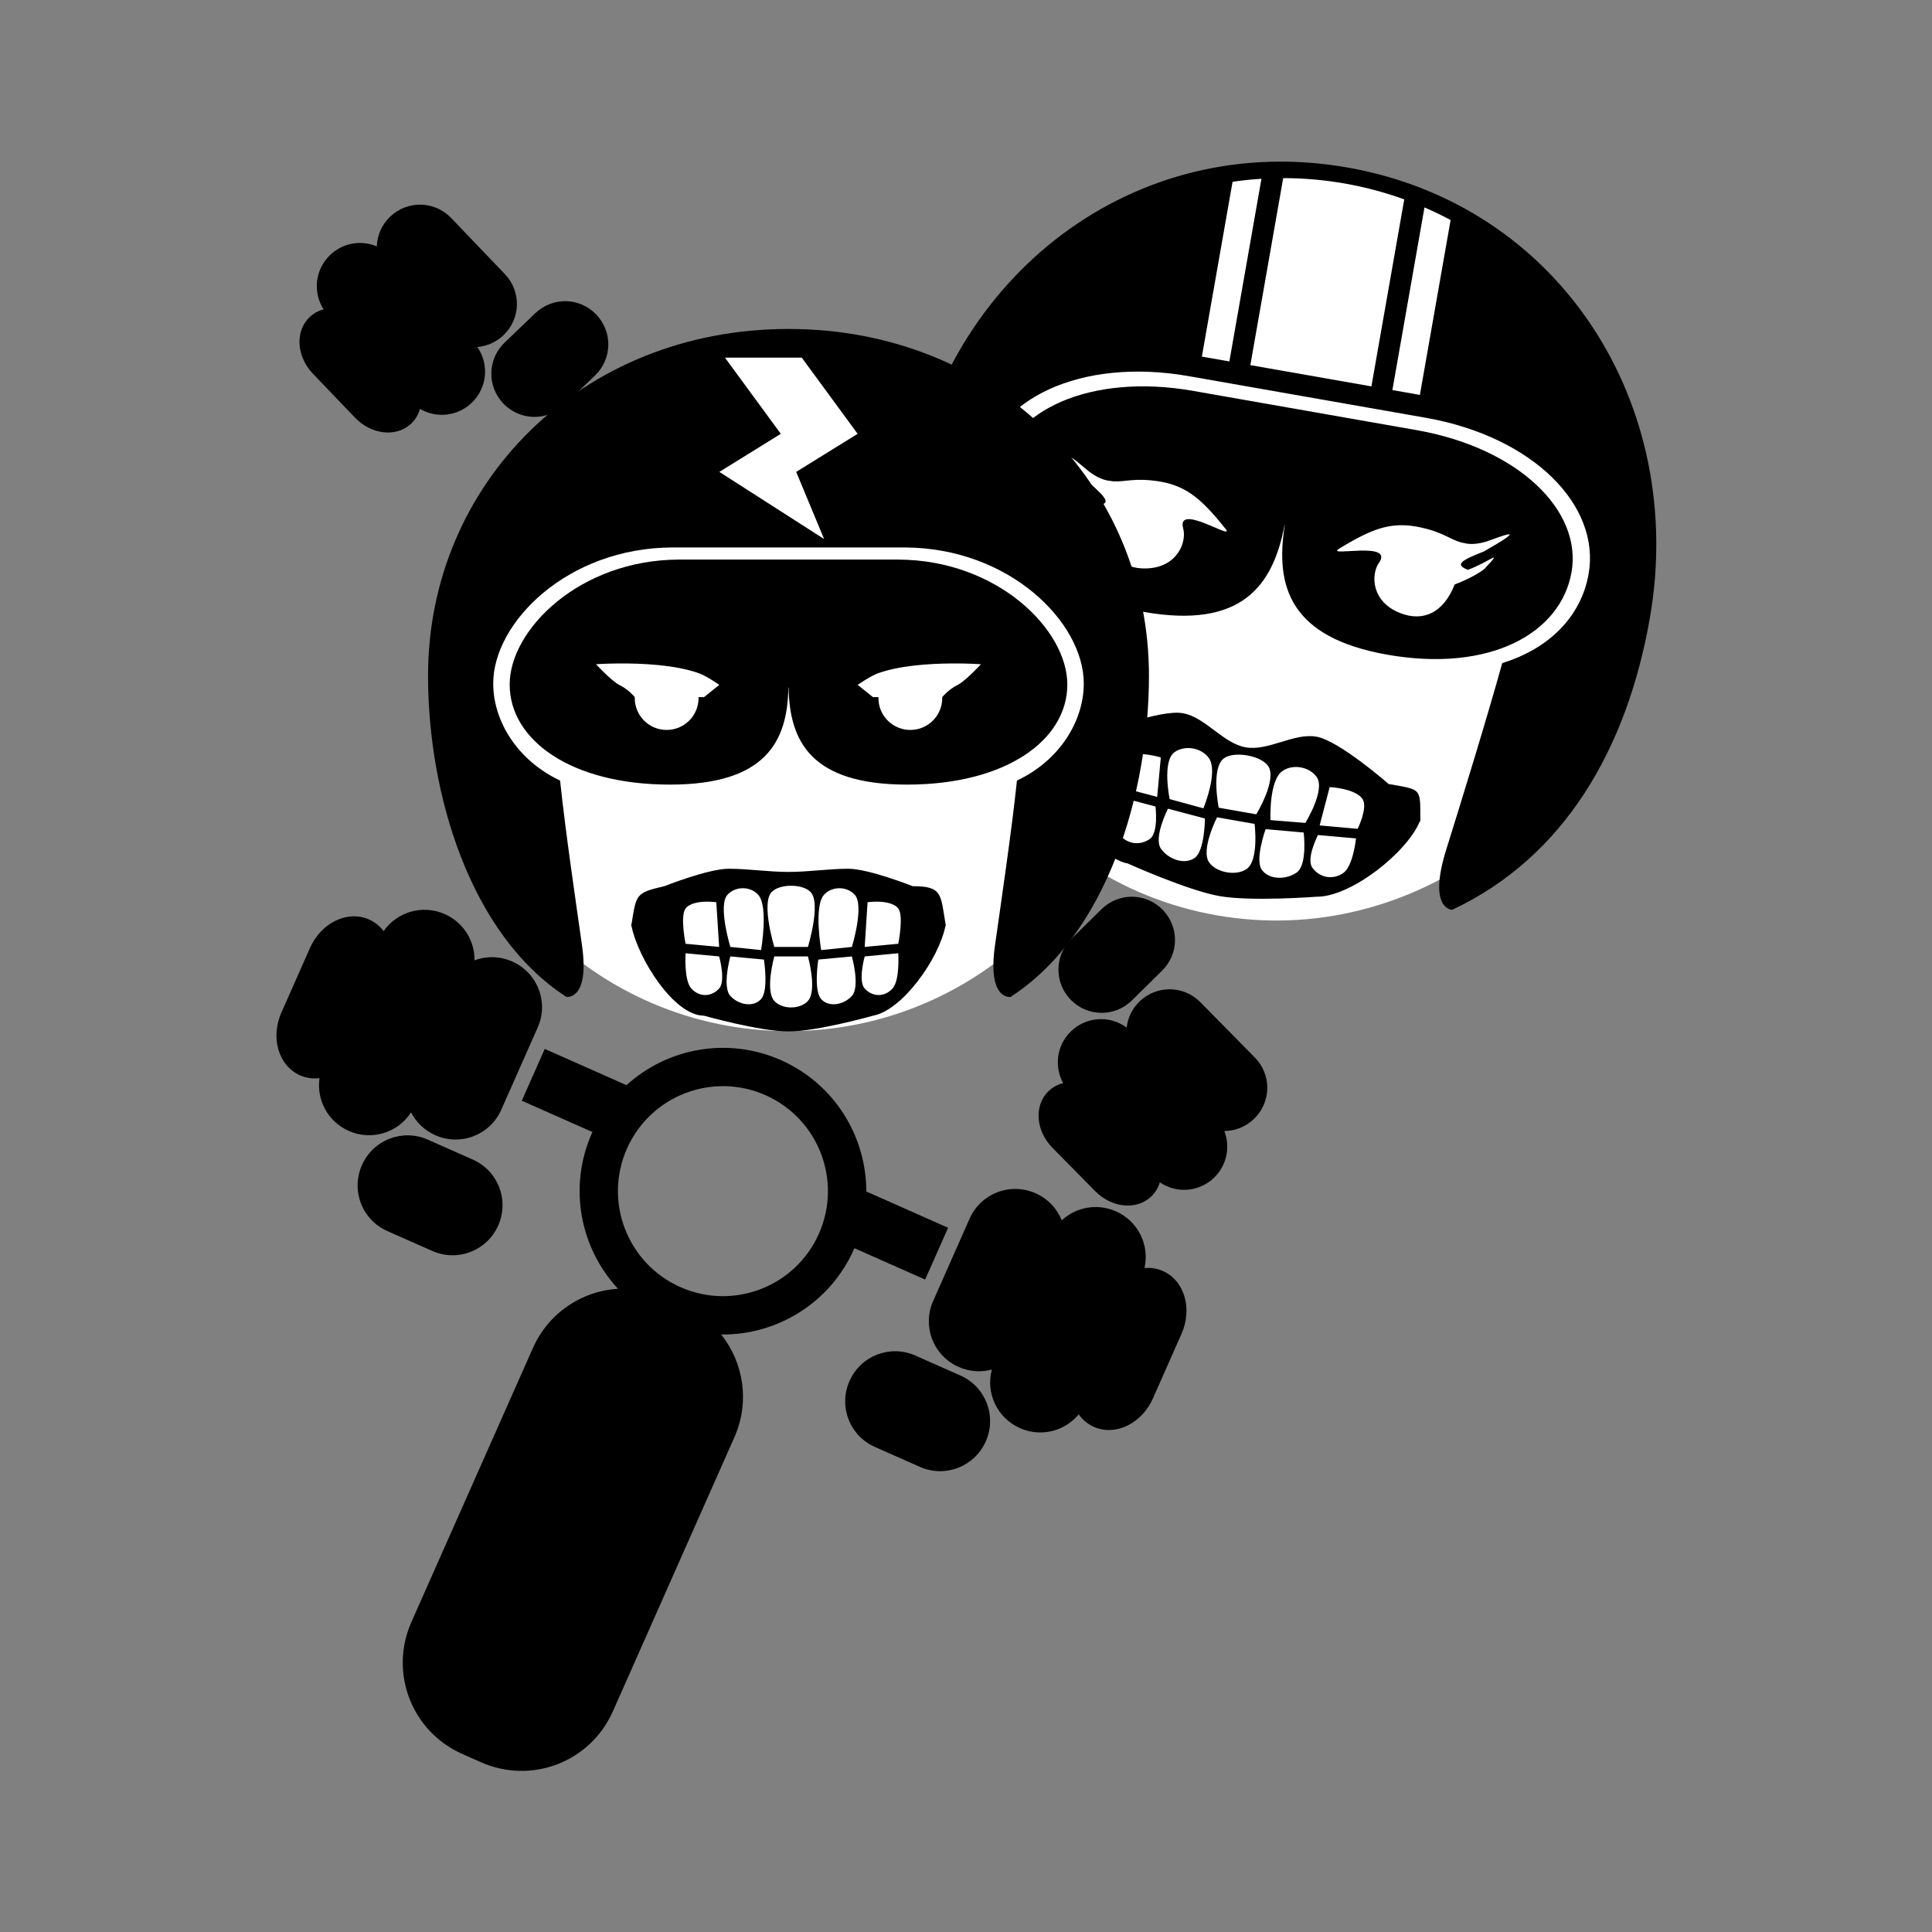 <svg:svg xmlns:dc="http://purl.org/dc/elements/1.1/" xmlns:ns1="http://sodipodi.sourceforge.net/DTD/sodipodi-0.dtd" xmlns:ns2="http://www.inkscape.org/namespaces/inkscape" xmlns:ns4="http://creativecommons.org/ns#" xmlns:rdf="http://www.w3.org/1999/02/22-rdf-syntax-ns#" xmlns:svg="http://www.w3.org/2000/svg" height="1029.103" id="svg2" version="1.1" viewBox="-142.504 11.629 1029.103 1029.103" width="1029.103" ns1:docname="motards.svg" ns2:version="0.48.3.1 r9886">
  <svg:rect x="-142.504" y="11.629" width="1029.103" height="1029.103" fill="#808080" stroke="none"/>
  <svg:title id="title3116">Motards</svg:title>
  <svg:defs id="defs4" />
  <ns1:namedview bordercolor="#666666" borderopacity="1.0" id="base" pagecolor="#ffffff" showgrid="false" showguides="true" ns2:current-layer="capa1" ns2:cx="707.47429" ns2:cy="526.18109" ns2:document-units="px" ns2:guide-bbox="true" ns2:pageopacity="0.0" ns2:pageshadow="2" ns2:window-height="712" ns2:window-maximized="1" ns2:window-width="1366" ns2:window-x="0" ns2:window-y="27" ns2:zoom="0.46656941" />
  <svg:g id="capa1" ns2:groupmode="layer" ns2:label="Capa 1">
    <svg:g id="g3122" transform="translate(-1.646,11.627)">
      <svg:g id="g3071" transform="matrix(0.985,0.173,-0.173,0.985,-530.384,-389.154)">
        <svg:path d="m 1142.062,472.649 c 0,101.067 -81.931,182.997 -182.997,182.997 -101.067,0 -182.997,-81.931 -182.997,-182.997 0,-101.067 81.931,-182.997 182.997,-182.997 101.067,0 182.997,81.931 182.997,182.997 z" id="path3069" style="fill:#ffffff;fill-opacity:1;stroke:none" transform="matrix(1.047,0,0,1.099,169.349,-36.609)" ns1:cx="959.06519" ns1:cy="472.64871" ns1:rx="182.99712" ns1:ry="182.99712" ns1:type="arc" />
        <svg:g id="g3065">
          <svg:path d="m 1173.236,279.604 c -115.311,0 -200.121,93.486 -200.121,208.796 0,70.713 23.048,133.192 76.833,170.961 0,0 12.972,2.247 8.648,-31.052 -3.204,-24.676 -9.241,-72.61 -12.161,-102.993 -23.741,-12.127 -37.133,-32.101 -37.133,-54.699 0,-36.869 41.323,-66.777 99.507,-66.941 l 0.486,0 127.91,0 0.486,0 c 58.184,0.165 99.507,30.072 99.507,66.941 0,22.591 -13.376,42.571 -37.106,54.699 -2.92,30.383 -8.984,78.317 -12.188,102.993 -4.324,33.299 8.648,31.052 8.648,31.052 53.785,-37.77 76.832,-100.248 76.832,-170.961 0,-115.311 -84.838,-208.796 -200.148,-208.796 z m -60.834,131.396 c -54.94,0.148 -93.966,27.056 -93.966,60.239 0,33.275 33.817,60.266 88.967,60.266 52.871,0 65.291,-25.565 65.779,-58.428 l 0.135,0 c 0.488,32.863 12.908,58.428 65.779,58.428 55.15,0 88.967,-26.991 88.967,-60.266 0,-33.183 -39.027,-60.091 -93.966,-60.239 l -0.459,0 -120.776,0 -0.459,0 z m -57.915,46.132 c 1.105,-0.322 9.227,4.769 11.486,5.919 6.87,3.496 11.296,2.811 11.296,2.811 6.136,0.173 10.266,-3.074 21.215,-4 18.102,-1.53 27.627,3.993 44.402,18.81 5.099,5.071 -28.693,-9.621 -22.566,3.432 3.167,6.747 0.58,21.067 -15.756,24.377 -12.765,2.586 -22.695,-3.91 -25.971,-20.026 0,0 -9.555,-5.602 -14.107,-10.837 -8.85,-13.422 -1.707,-3.871 8.567,1.946 6.938,-1.451 5.386,-3.79 -6.81,-11.161 -9.977,-8.285 -12.512,-11.049 -11.756,-11.27 z m 237.308,0 c 1.334,-0.163 -0.795,2.348 -11.54,11.27 -12.197,7.372 -13.748,9.71 -6.81,11.161 10.274,-5.817 17.417,-15.368 8.567,-1.946 -4.552,5.235 -14.107,10.837 -14.107,10.837 -3.276,16.116 -13.207,22.612 -25.971,20.026 -16.335,-3.31 -18.923,-17.629 -15.756,-24.377 6.127,-13.053 -27.665,1.639 -22.566,-3.432 16.776,-14.817 26.301,-20.339 44.402,-18.81 10.948,0.925 15.079,4.173 21.215,4 0,0 4.427,0.685 11.296,-2.811 2.139,-1.089 9.555,-5.708 11.27,-5.919 z m -154.692,123.91 c -12.317,0 -42.24,18.188 -42.24,18.188 -17.546,3.676 -16.844,-0.789 -19.837,15.621 l -0.189,0 c 0.028,0.15 0.078,0.307 0.108,0.459 -0.035,0.197 -0.071,0.311 -0.108,0.513 l 0.189,0 c 3.952,17.922 29.132,49.132 47.132,49.132 0,0 33.828,8.648 51.105,8.648 17.277,0 51.105,-8.648 51.105,-8.648 17.747,-3.003 43.151,-31.21 47.105,-49.132 l 0.216,0 c -0.038,-0.207 -0.072,-0.339 -0.108,-0.54 0.029,-0.143 0.082,-0.291 0.108,-0.432 l -0.162,0 c -2.984,-16.599 -1.925,-15.621 -19.864,-15.621 0,0 -29.923,-18.188 -42.24,-18.188 -12.317,0 -23.843,12.107 -36.16,12.107 -12.317,0 -23.843,-12.107 -36.16,-12.107 z m 37.727,16.215 c 4.74,0 9.501,1.177 11.891,3.567 6.24,6.24 -1.73,26.485 -1.73,26.485 l -20.296,0 c 0,0 -7.969,-20.245 -1.73,-26.485 2.39,-2.39 7.124,-3.567 11.864,-3.567 z m -29.133,1.351 c 3.442,0 6.88,1.204 9.27,3.594 6.327,6.327 1.73,26.836 1.73,26.836 l -18.539,-1.73 c 0,0 -7.649,-19.187 -1.73,-25.106 2.39,-2.39 5.827,-3.594 9.27,-3.594 z m 58.293,0 c 3.442,0 6.88,1.204 9.27,3.594 5.919,5.919 -1.73,25.106 -1.73,25.106 l -18.539,1.73 c 0,0 -4.597,-20.509 1.73,-26.836 2.39,-2.39 5.827,-3.594 9.27,-3.594 z m -80.427,7.378 c 3.412,-0.055 6.108,0.297 6.108,0.297 l 1.73,21.026 -20.269,-1.73 c 0,0 -3.406,-11.801 0,-15.837 2.488,-2.948 8.044,-3.685 12.432,-3.756 z m 102.128,0 c 4.522,-0.06 11.076,0.484 13.837,3.756 3.405,4.036 0,15.837 0,15.837 l -20.269,1.73 1.73,-21.026 c 0,0 1.989,-0.261 4.702,-0.297 z m -114.56,24.782 20.269,1.73 c 0,0 4.142,13.425 0,17.566 -4.78,4.78 -12.03,4.78 -16.81,0 -4.549,-4.549 -3.459,-19.296 -3.459,-19.296 z m 128.397,0 c 0,0 1.09,14.746 -3.459,19.296 -4.775,4.775 -12.035,4.775 -16.81,0 -4.142,-4.142 0,-17.566 0,-17.566 l 20.269,-1.73 z m -101.371,1.73 20.269,1.73 c 0,0 2.966,16.951 -1.73,21.647 -4.78,4.78 -13.759,3.05 -18.539,-1.73 -5.104,-5.104 0,-21.647 0,-21.647 z m 26.539,0 20.296,0 c 0,0 5.745,18.632 0,24.377 -4.78,4.78 -15.516,4.78 -20.296,0 -5.745,-5.745 0,-24.377 0,-24.377 z m 46.835,0 c 0,0 5.104,16.543 0,21.647 -4.78,4.78 -13.759,6.51 -18.539,1.73 -4.696,-4.696 -1.73,-21.647 -1.73,-21.647 l 20.269,-1.73 z" id="path2985-1" style="fill:#000000;fill-opacity:1;stroke:none" ns2:connector-curvature="0" />
          <svg:path d="m 1173.25,288.25 c -11.172,0 -22.112,0.978 -32.75,2.844 l 0,101.125 65.469,0 0,-101.125 c -10.628,-1.862 -21.557,-2.844 -32.719,-2.844 z m -44.094,5.188 c -5.041,1.21 -10.001,2.644 -14.875,4.25 l 0,94.531 14.875,0 0,-98.781 z m 88.156,0 0,98.781 14.875,0 0,-94.562 c -4.872,-1.604 -9.837,-3.011 -14.875,-4.219 z" id="rect3050" style="fill:#ffffff;fill-opacity:1;stroke:none" ns2:connector-curvature="0" />
        </svg:g>
      </svg:g>
      <svg:g id="g3144" transform="matrix(0.998,0.063,-0.063,0.998,37.124,-14.31)">
        <svg:path d="M 274.052,562.89 C 244.788,552.065 213.143,560.308 192.736,581.355 l -44.667,-16.522 -10.47,28.306 38.599,14.278 c -0.074,0.194 -0.143,0.388 -0.216,0.583 -10.924,29.532 -2.415,61.483 19.061,81.867 -19.057,2.4 -36.097,15.069 -43.246,34.396 L 96.42,873.971 c -10.236,27.672 3.783,58.195 31.455,68.431 l 10.22,3.78 c 27.672,10.236 58.18,-3.817 68.415,-31.489 l 55.377,-149.709 c 7.149,-19.327 2.455,-40.035 -10.452,-54.259 29.563,-1.51 56.804,-20.241 67.725,-49.765 0.072,-0.195 0.145,-0.387 0.216,-0.583 l 38.647,14.296 10.47,-28.306 -44.692,-16.531 c -8.3e-4,-0.004 -0.024,-0.006 -0.024,-0.009 -1.801,-29.256 -20.465,-56.114 -49.725,-66.937 z m -7.076,19.129 c 28.965,10.714 43.745,42.89 33.031,71.856 -10.714,28.965 -42.866,43.754 -71.832,33.04 -28.965,-10.714 -43.778,-42.875 -33.064,-71.841 10.714,-28.965 42.899,-43.769 71.865,-33.055 z" id="rect3034" style="fill:#000000;fill-opacity:1;stroke:none" ns2:connector-curvature="0" />
        <svg:g id="g3076" transform="matrix(0.777,0.287,-0.287,0.777,133.688,54.151)">
          <svg:path d="m 136.016,519.098 c -15.671,0 -28.638,11.107 -31.531,25.906 -3.519,-1.941 -7.469,-3.031 -11.625,-3.031 -15.118,0 -27.281,14.345 -27.281,32.156 l 0,45.281 c 0,17.811 12.163,32.156 27.281,32.156 4.393,0 8.55,-1.22 12.219,-3.375 3.802,13.518 16.172,23.375 30.938,23.375 16.109,0 29.392,-11.706 31.781,-27.125 5.517,4.46 12.54,7.125 20.219,7.125 17.811,0 32.156,-14.345 32.156,-32.156 l 0,-57.875 c 0,-17.811 -14.345,-32.125 -32.156,-32.125 -8.76,0 -16.681,3.449 -22.469,9.094 -4.919,-11.43 -16.258,-19.406 -29.531,-19.406 z m 48.781,137.031 c -17.811,0 -32.125,14.314 -32.125,32.125 0,17.811 14.314,32.156 32.125,32.156 l 31.594,0 c 17.811,0 32.125,-14.345 32.125,-32.156 0,-17.811 -14.314,-32.125 -32.125,-32.125 l -31.594,0 z" id="rect3043" style="fill:#000000;fill-opacity:1;stroke:none" ns2:connector-curvature="0" />
          <svg:path d="m 608.078,519.098 c 15.671,0 28.638,11.107 31.531,25.906 3.519,-1.941 7.469,-3.031 11.625,-3.031 15.118,0 27.281,14.345 27.281,32.156 l 0,45.281 c 0,17.811 -12.163,32.156 -27.281,32.156 -4.393,0 -8.55,-1.22 -12.219,-3.375 -3.802,13.518 -16.172,23.375 -30.938,23.375 -16.109,0 -29.392,-11.706 -31.781,-27.125 -5.517,4.46 -12.54,7.125 -20.219,7.125 -17.811,0 -32.156,-14.345 -32.156,-32.156 l 0,-57.875 c 0,-17.811 14.345,-32.125 32.156,-32.125 8.76,0 16.681,3.449 22.469,9.094 4.919,-11.43 16.258,-19.406 29.531,-19.406 z m -48.781,137.031 c 17.811,0 32.125,14.314 32.125,32.125 0,17.811 -14.314,32.156 -32.125,32.156 l -31.594,0 c -17.811,0 -32.125,-14.345 -32.125,-32.156 0,-17.811 14.314,-32.125 32.125,-32.125 l 31.594,0 z" id="path3054" style="fill:#000000;fill-opacity:1;stroke:none" ns2:connector-curvature="0" />
        </svg:g>
      </svg:g>
      <svg:path d="m 34.994,135.818 c -8.094,7.75 -9.298,19.899 -3.473,28.973 -2.777,0.738 -5.357,2.128 -7.503,4.184 -7.808,7.477 -6.996,20.901 1.813,30.1 l 22.393,23.387 c 8.808,9.199 22.185,10.593 29.993,3.116 2.269,-2.173 3.812,-4.858 4.642,-7.786 8.648,5.101 19.912,4.075 27.538,-3.227 8.32,-7.966 9.391,-20.582 3,-29.726 5.055,-0.425 10,-2.522 13.966,-6.319 9.199,-8.808 9.513,-23.312 0.705,-32.51 L 99.446,116.117 c -8.808,-9.199 -23.296,-9.497 -32.495,-0.689 -4.524,4.332 -6.91,10.031 -7.107,15.808 -8.193,-3.471 -17.994,-1.983 -24.849,4.582 z m 92.962,46.649 c -9.199,8.808 -9.513,23.28 -0.705,32.479 8.808,9.199 23.295,9.529 32.494,0.721 l 16.317,-15.624 c 9.199,-8.808 9.497,-23.296 0.689,-32.495 -8.808,-9.199 -23.28,-9.513 -32.479,-0.705 l -16.317,15.624 z" id="rect3043-0" style="fill:#000000;fill-opacity:1;stroke:none" ns2:connector-curvature="0" />
      <svg:path d="m 505.99,627.155 c -7.982,7.865 -20.161,8.716 -29.062,2.631 -0.818,2.755 -2.283,5.293 -4.399,7.379 -7.7,7.588 -21.095,6.386 -30.034,-2.685 L 419.768,611.416 c -8.939,-9.071 -9.944,-22.483 -2.244,-30.07 2.238,-2.205 4.967,-3.67 7.917,-4.414 -4.848,-8.793 -3.495,-20.022 4.025,-27.433 8.205,-8.085 20.846,-8.79 29.801,-2.136 0.572,-5.041 2.811,-9.923 6.722,-13.777 9.071,-8.939 23.578,-8.833 32.517,0.239 l 29.048,29.477 c 8.939,9.072 8.817,23.562 -0.254,32.501 -4.462,4.397 -10.227,6.616 -16.008,6.645 3.231,8.29 1.46,18.044 -5.301,24.706 z M 462.06,532.878 c -9.071,8.939 -23.546,8.833 -32.486,-0.238 -8.939,-9.071 -8.849,-23.562 0.223,-32.502 l 16.091,-15.857 c 9.071,-8.939 23.562,-8.817 32.501,0.254 8.939,9.071 8.833,23.546 -0.238,32.486 L 462.06,532.878 z" id="path3054-0" style="fill:#000000;fill-opacity:1;stroke:none" ns2:connector-curvature="0" />
      <svg:g id="g3117" transform="translate(-776.664,-171.19)">
        <svg:path d="m 1142.381,432.947 c 0,82.86 -67.171,150.031 -150.031,150.031 -82.86,0 -150.031,-67.171 -150.031,-150.031 0,-82.86 67.171,-150.031 150.031,-150.031 82.86,0 150.031,67.171 150.031,150.031 z" id="path3112" style="fill:#ffffff;fill-opacity:1;stroke:none" transform="matrix(1.237,0,0,1.245,-171.667,-5.373)" ns1:cx="992.34967" ns1:cy="432.94739" ns1:rx="150.03127" ns1:ry="150.03127" ns1:type="arc" />
        <svg:path d="m 1055.793,346.419 c -110.624,0 -191.987,82.691 -191.987,184.676 0,62.541 22.111,137.711 73.71,171.116 0,0 12.445,1.994 8.297,-27.456 -3.074,-21.824 -8.865,-60.916 -11.667,-87.788 -22.776,-10.726 -35.623,-31.712 -35.623,-51.698 0,-32.609 39.643,-72.319 95.462,-72.465 l 0.467,0 122.711,0 0.467,0 c 55.819,0.146 95.462,39.856 95.462,72.465 0,19.981 -12.832,40.971 -35.597,51.698 -2.802,26.871 -8.619,65.963 -11.693,87.788 -4.148,29.451 8.297,27.456 8.297,27.456 51.599,-33.405 73.71,-108.575 73.71,-171.116 0,-101.985 -81.389,-184.676 -192.013,-184.676 z m -58.361,122.841 c -52.706,0.131 -90.147,37.205 -90.147,66.554 0,29.43 32.443,53.305 85.351,53.305 50.722,0 62.637,-22.607 63.106,-51.672 l 0.13,0 c 0.469,29.065 12.383,51.672 63.106,51.672 52.908,0 85.351,-23.875 85.351,-53.305 0,-29.348 -37.441,-66.423 -90.147,-66.554 l -0.441,0 -115.866,0 -0.441,0 z m -32.097,55.328 c 11.963,-0.089 30.295,0.655 43.012,5.315 3.829,1.403 10.604,6.093 10.604,6.093 l -8.141,6.534 -2.93,0 c 0,0.163 0.026,0.329 0.026,0.493 0,9.381 -7.627,16.982 -17.008,16.982 -9.381,0 -16.982,-7.601 -16.982,-16.982 0,-0.052 -0.018,-0.315 -0.026,-0.544 -0.131,-0.162 -3.297,-4.017 -8.115,-6.404 -4.198,-2.079 -12.497,-11.071 -12.497,-11.071 0,0 4.878,-0.361 12.056,-0.415 z m 177.183,0 c 9.183,-0.077 15.815,0.415 15.815,0.415 0,0 -8.299,8.991 -12.497,11.071 -4.818,2.387 -7.984,6.242 -8.115,6.404 -0.01,0.23 -0.026,0.492 -0.026,0.544 0,9.381 -7.601,16.982 -16.982,16.982 -9.381,0 -17.008,-7.601 -17.008,-16.982 0,-0.164 0.022,-0.33 0.026,-0.493 l -2.93,0 -8.141,-6.534 c 0,0 6.775,-4.69 10.604,-6.093 11.445,-4.194 27.447,-5.216 39.253,-5.315 z m -118.615,109.359 c -10.868,0 -34.223,9.282 -34.223,9.282 -15.481,3.576 -14.86,4.288 -17.501,20.249 l -0.156,0 c 0.024,0.146 0.051,0.292 0.078,0.441 -0.031,0.191 -0.045,0.296 -0.078,0.493 l 0.156,0 c 3.487,17.431 22.644,47.783 38.527,47.783 0,0 29.868,8.426 45.112,8.426 15.245,0 45.086,-8.426 45.086,-8.426 15.659,-2.921 35.013,-30.351 38.501,-47.783 l 0.181,0 c -0.033,-0.201 -0.046,-0.322 -0.078,-0.519 0.025,-0.14 0.055,-0.277 0.078,-0.415 l -0.13,0 c -2.633,-16.144 -1.698,-20.249 -17.526,-20.249 0,0 -23.355,-9.282 -34.223,-9.282 -10.868,0 -21.022,1.685 -31.89,1.685 -10.868,0 -21.048,-1.685 -31.916,-1.685 z m 33.29,9.048 c 4.182,0 8.392,1.15 10.5,3.474 5.506,6.069 -1.53,29.116 -1.53,29.116 l -17.915,0 c 0,0 -7.035,-23.047 -1.53,-29.116 2.109,-2.325 6.292,-3.474 10.474,-3.474 z m -25.719,1.322 c 3.038,0 6.084,1.15 8.193,3.474 5.583,6.154 1.53,29.479 1.53,29.479 l -16.36,-1.685 c 0,0 -6.752,-22.036 -1.53,-27.793 2.109,-2.325 5.129,-3.474 8.167,-3.474 z m 51.438,0 c 3.038,0 6.084,1.15 8.193,3.474 5.223,5.757 -1.53,27.793 -1.53,27.793 l -16.36,1.685 c 0,0 -4.053,-23.325 1.53,-29.479 2.109,-2.325 5.129,-3.474 8.167,-3.474 z m -70.961,7.156 c 3.011,-0.054 5.393,0.311 5.393,0.311 l 1.53,23.801 -17.889,-1.685 c 0,0 -3.005,-14.845 0,-18.771 2.195,-2.867 7.096,-3.587 10.967,-3.656 z m 90.121,0 c 3.99,-0.059 9.775,0.473 12.211,3.656 3.005,3.926 0,18.771 0,18.771 l -17.889,1.685 1.53,-23.801 c 0,0 1.754,-0.276 4.148,-0.311 z m -101.088,27.482 17.889,1.685 c 0,0 3.655,13.057 0,17.086 -4.218,4.649 -10.612,4.649 -14.83,0 -4.014,-4.425 -3.059,-18.771 -3.059,-18.771 z m 113.3,0 c 0,0 0.955,14.346 -3.059,18.771 -4.213,4.644 -10.617,4.644 -14.83,0 -3.655,-4.029 0,-17.086 0,-17.086 l 17.889,-1.685 z m -89.447,1.685 17.89,1.685 c 0,0 2.614,16.485 -1.53,21.052 -4.218,4.649 -12.142,2.964 -16.36,-1.685 -4.503,-4.964 0,-21.052 0,-21.052 z m 23.412,0 17.915,0 c 0,0 5.069,18.109 0,23.697 -4.218,4.649 -13.698,4.649 -17.915,0 -5.069,-5.588 0,-23.697 0,-23.697 z m 41.327,0 c 0,0 4.503,16.088 0,21.052 -4.218,4.649 -12.142,6.334 -16.36,1.685 -4.144,-4.568 -1.53,-21.052 -1.53,-21.052 l 17.889,-1.685 z" id="path2985-4" style="fill:#000000;fill-opacity:1;stroke:none" ns2:connector-curvature="0" />
        <svg:path d="m 1021.958,361.697 40.919,0 29.753,40.573 -32.729,20.286 14.877,35.758 -55.796,-35.758 32.729,-20.286 z" id="rect3114" style="fill:#ffffff;fill-opacity:1;stroke:none" ns1:nodetypes="cccccccc" ns2:connector-curvature="0" />
      </svg:g>
    </svg:g>
  </svg:g>
</svg:svg>